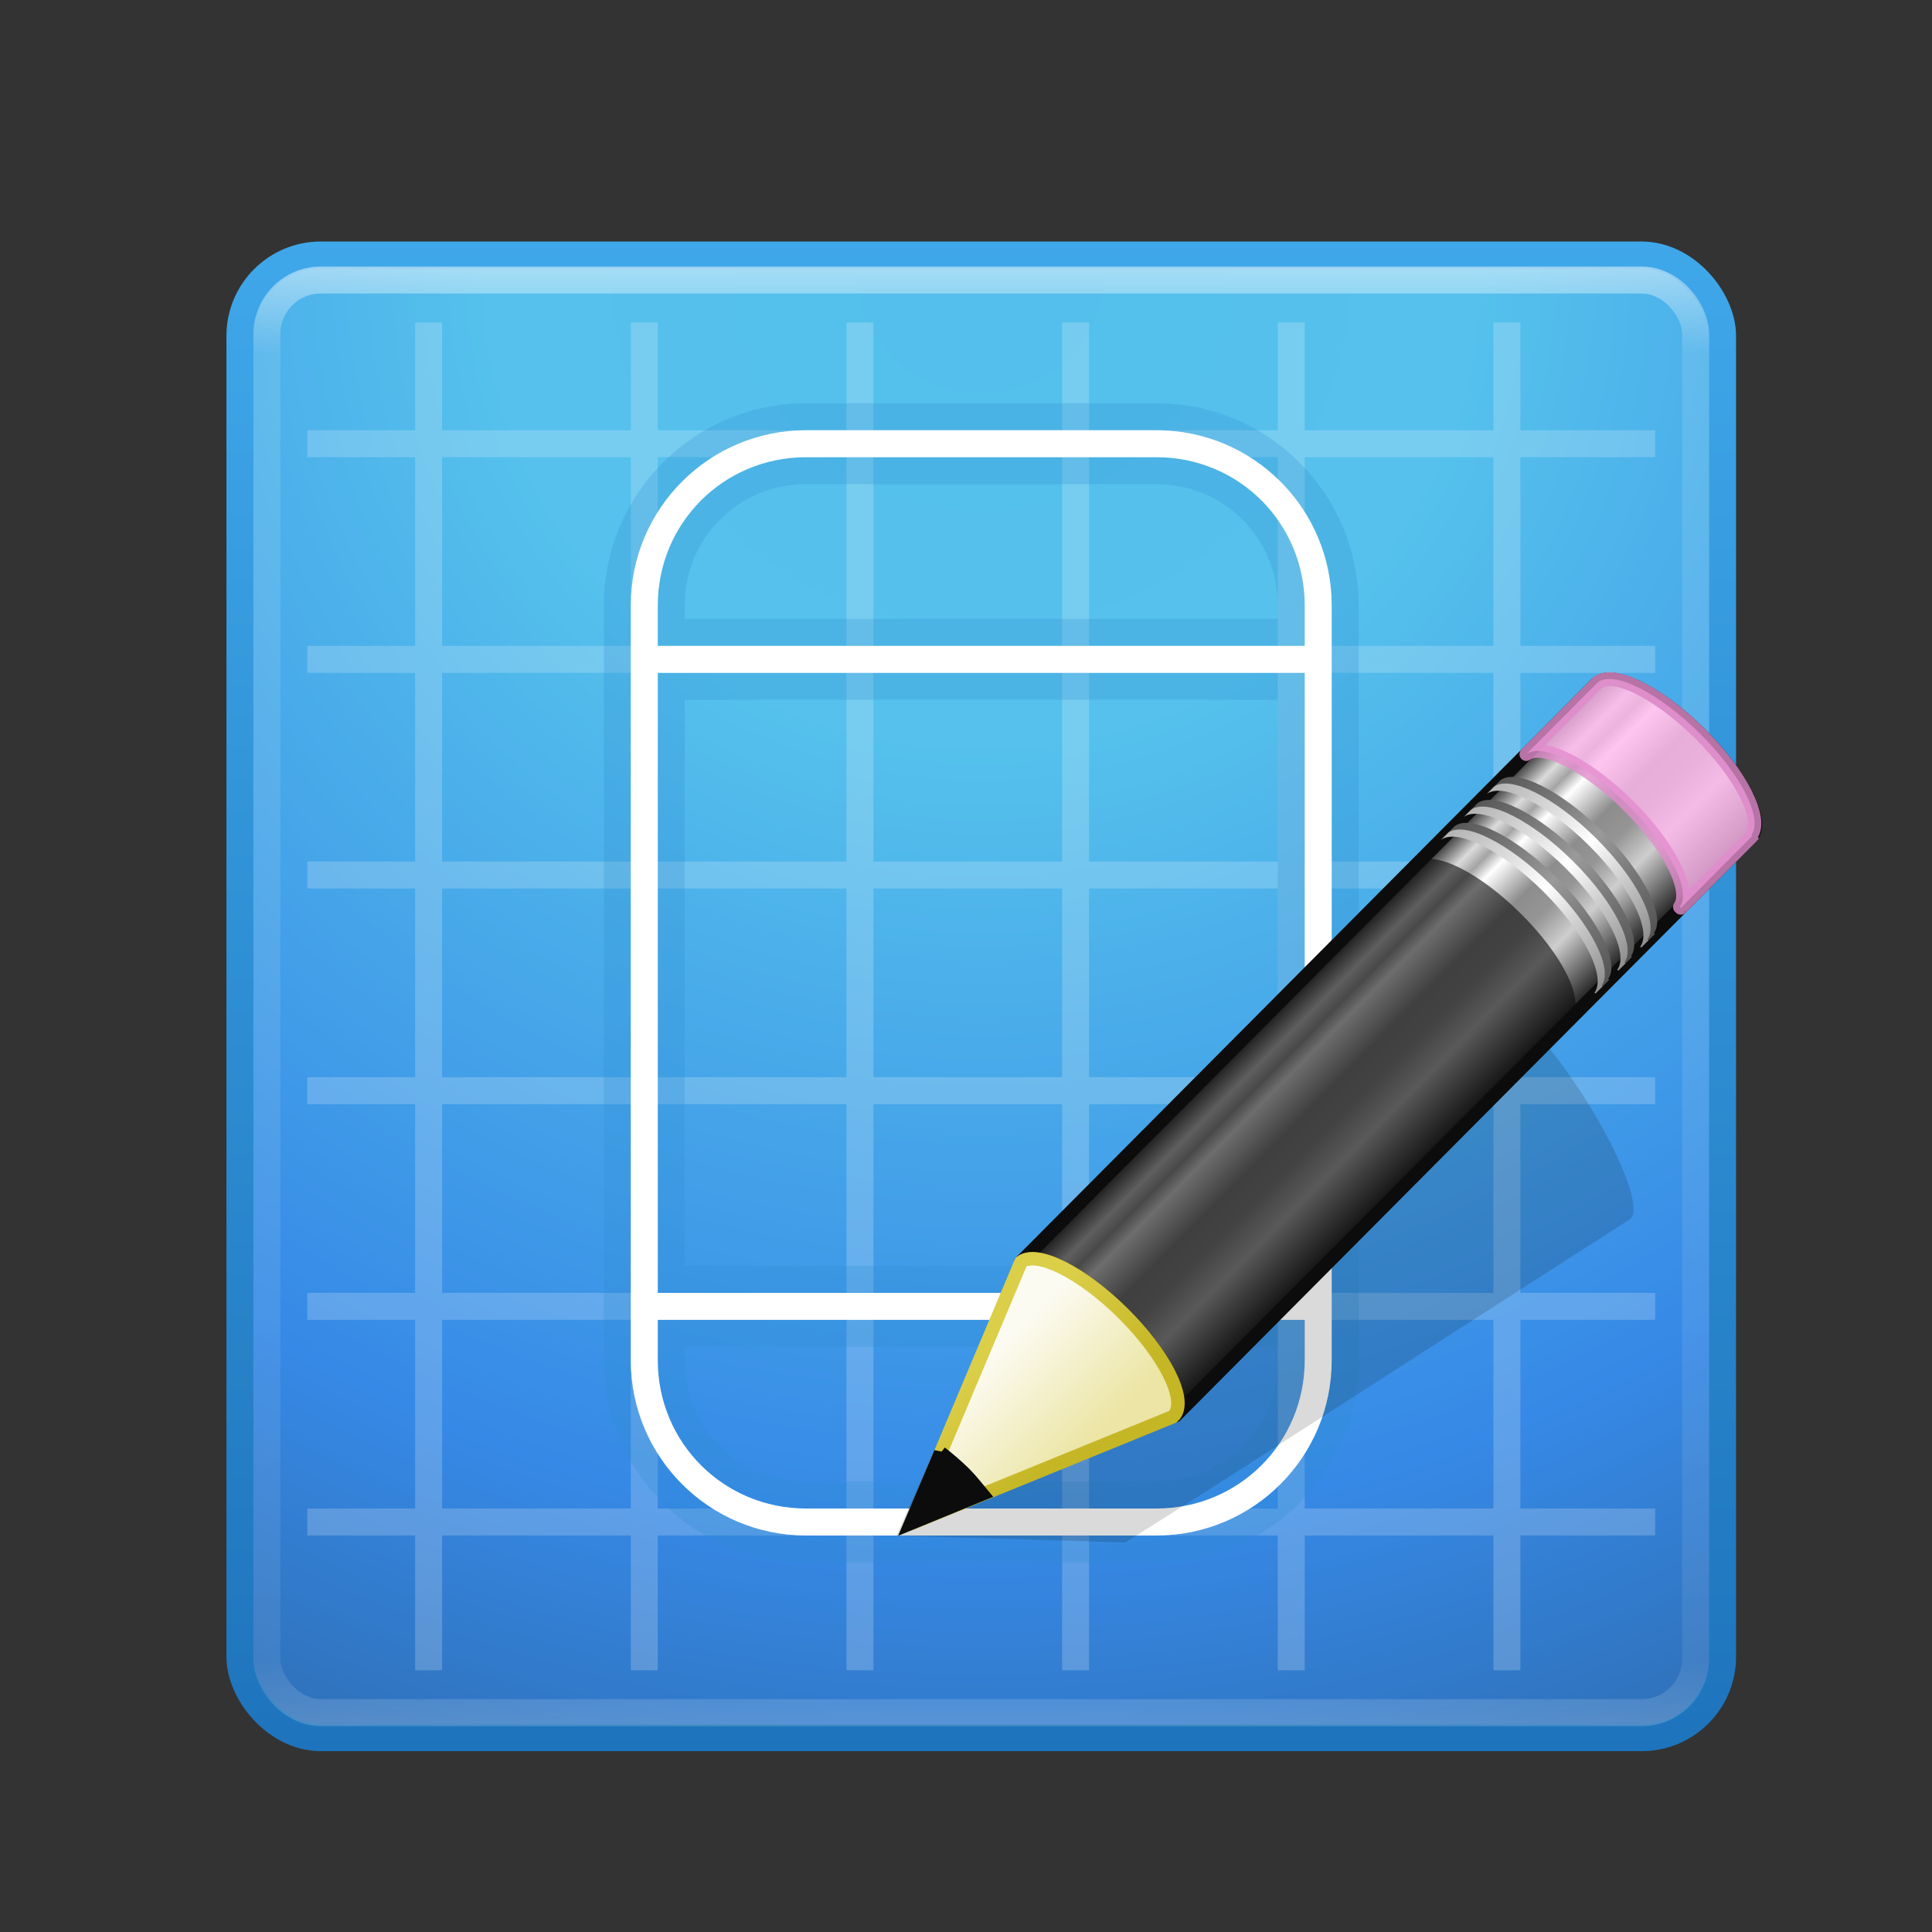 <?xml version="1.0" encoding="UTF-8" standalone="no"?>
<svg
   xmlns:dc="http://purl.org/dc/elements/1.1/"
   xmlns:cc="http://creativecommons.org/ns#"
   xmlns:rdf="http://www.w3.org/1999/02/22-rdf-syntax-ns#"
   xmlns:svg="http://www.w3.org/2000/svg"
   xmlns="http://www.w3.org/2000/svg"
   xmlns:xlink="http://www.w3.org/1999/xlink"
   xmlns:sodipodi="http://sodipodi.sourceforge.net/DTD/sodipodi-0.dtd"
   xmlns:inkscape="http://www.inkscape.org/namespaces/inkscape"
   height="64"
   width="64"
   version="1.1"
   id="svg2"
   inkscape:version="0.91 r13725"
   sodipodi:docname="planner-prototype.svg">
  <rect width="100%" height="100%" fill="#333333" stroke="none"/>
  <sodipodi:namedview
     pagecolor="#ffffff"
     bordercolor="#666666"
     borderopacity="1"
     objecttolerance="10"
     gridtolerance="10"
     guidetolerance="10"
     inkscape:pageopacity="0"
     inkscape:pageshadow="2"
     inkscape:window-width="1366"
     inkscape:window-height="705"
     id="namedview139"
     showgrid="false"
     inkscape:zoom="2.6074563"
     inkscape:cx="-10.364064"
     inkscape:cy="37.303652"
     inkscape:window-x="0"
     inkscape:window-y="30"
     inkscape:window-maximized="1"
     inkscape:current-layer="svg2" />
  <defs
     id="defs4">
    <linearGradient
       id="p"
       y2="43"
       gradientUnits="userSpaceOnUse"
       x2="24"
       gradientTransform="matrix(1.432,0,0,1.436,-2.378,-2.471)"
       y1="5"
       x1="24">
      <stop
         stop-color="#fff"
         offset="0"
         id="stop7" />
      <stop
         stop-color="#fff"
         stop-opacity=".235"
         offset=".063"
         id="stop9" />
      <stop
         stop-color="#fff"
         stop-opacity=".157"
         offset=".951"
         id="stop11" />
      <stop
         stop-color="#fff"
         stop-opacity=".392"
         offset="1"
         id="stop13" />
    </linearGradient>
    <radialGradient
       id="c"
       gradientUnits="userSpaceOnUse"
       cy="8.45"
       cx="7.496"
       gradientTransform="matrix(2.7399e-8,3.296,-3.486,-6.072e-8,61.46,-19.382)"
       r="20">
      <stop
         stop-color="#54bfec"
         offset="0"
         id="stop16" />
      <stop
         stop-color="#55c1ec"
         offset=".262"
         id="stop18" />
      <stop
         stop-color="#3689e6"
         offset=".705"
         id="stop20" />
      <stop
         stop-color="#2b63a0"
         offset="1"
         id="stop22" />
    </radialGradient>
    <linearGradient
       id="i"
       y2="3.899"
       gradientUnits="userSpaceOnUse"
       x2="24"
       gradientTransform="matrix(1.41,0,0,1.41,-1.846,-1.846)"
       y1="44"
       x1="24">
      <stop
         stop-color="#1e74bc"
         offset="0"
         id="stop25" />
      <stop
         stop-color="#3fa8ea"
         offset="1"
         id="stop27" />
    </linearGradient>
    <radialGradient
       id="e"
       gradientUnits="userSpaceOnUse"
       cy="43.5"
       cx="4.993"
       gradientTransform="matrix(2.004 0 0 1.4 27.988 -17.4)"
       r="2.5">
      <stop
         stop-color="#181818"
         offset="0"
         id="stop30" />
      <stop
         stop-color="#181818"
         stop-opacity="0"
         offset="1"
         id="stop32" />
    </radialGradient>
    <radialGradient
       id="d"
       gradientUnits="userSpaceOnUse"
       cy="43.5"
       cx="4.993"
       gradientTransform="matrix(2.004 0 0 1.4 -20.012 -104.4)"
       r="2.5">
      <stop
         stop-color="#181818"
         offset="0"
         id="stop35" />
      <stop
         stop-color="#181818"
         stop-opacity="0"
         offset="1"
         id="stop37" />
    </radialGradient>
    <linearGradient
       id="q"
       y2="39.999"
       gradientUnits="userSpaceOnUse"
       x2="25.058"
       y1="47.028"
       x1="25.058">
      <stop
         stop-color="#181818"
         stop-opacity="0"
         offset="0"
         id="stop40" />
      <stop
         stop-color="#181818"
         offset=".5"
         id="stop42" />
      <stop
         stop-color="#181818"
         stop-opacity="0"
         offset="1"
         id="stop44" />
    </linearGradient>
    <linearGradient
       id="o"
       y2="26.03"
       gradientUnits="userSpaceOnUse"
       x2="9"
       gradientTransform="matrix(0.851,-0.855,1.146,1.14,28.452,12.976)"
       y1="29.057"
       x1="9">
      <stop
         stop-color="#ece5a5"
         offset="0"
         id="stop47" />
      <stop
         stop-color="#fcfbf2"
         offset="1"
         id="stop49" />
    </linearGradient>
    <linearGradient
       id="n"
       y2="41.392"
       gradientUnits="userSpaceOnUse"
       x2="9.522"
       gradientTransform="matrix(0.747,0.032,0.032,0.746,59.395,8.141)"
       y1="37.372"
       x1="5.518">
      <stop
         stop-color="#dbce48"
         offset="0"
         id="stop52" />
      <stop
         stop-color="#c5b625"
         offset="1"
         id="stop54" />
    </linearGradient>
    <linearGradient
       id="m"
       y2="30"
       xlink:href="#b"
       gradientUnits="userSpaceOnUse"
       x2="30.038"
       gradientTransform="matrix(0.851,-0.855,1.146,1.14,30.229,11.19)"
       y1="24.99"
       x1="30.038" />
    <linearGradient
       id="b">
      <stop
         stop-color="#b1b1b1"
         offset="0"
         id="stop58" />
      <stop
         stop-color="#fff"
         offset=".5"
         id="stop60" />
      <stop
         stop-color="#8f8f8f"
         offset="1"
         id="stop62" />
    </linearGradient>
    <linearGradient
       id="l"
       y2="30"
       xlink:href="#a"
       gradientUnits="userSpaceOnUse"
       x2="30.038"
       gradientTransform="matrix(0.851,-0.855,1.146,1.14,30.472,10.946)"
       y1="24.99"
       x1="30.038" />
    <linearGradient
       id="a">
      <stop
         stop-color="#565656"
         offset="0"
         id="stop66" />
      <stop
         stop-color="#9a9a9a"
         offset=".5"
         id="stop68" />
      <stop
         stop-color="#545454"
         offset="1"
         id="stop70" />
    </linearGradient>
    <linearGradient
       id="k"
       y2="30"
       xlink:href="#b"
       gradientUnits="userSpaceOnUse"
       x2="30.038"
       gradientTransform="matrix(0.851,-0.855,1.146,1.14,29.378,12.045)"
       y1="24.99"
       x1="30.038" />
    <linearGradient
       id="j"
       y2="30"
       xlink:href="#a"
       gradientUnits="userSpaceOnUse"
       x2="30.038"
       gradientTransform="matrix(0.851,-0.855,1.146,1.14,29.622,11.8)"
       y1="24.99"
       x1="30.038" />
    <linearGradient
       id="h"
       y2="30"
       xlink:href="#b"
       gradientUnits="userSpaceOnUse"
       x2="30.038"
       gradientTransform="matrix(0.851,-0.855,1.146,1.14,28.531,12.896)"
       y1="24.99"
       x1="30.038" />
    <linearGradient
       id="g"
       y2="30"
       xlink:href="#a"
       gradientUnits="userSpaceOnUse"
       x2="30.038"
       gradientTransform="matrix(0.851,-0.855,1.146,1.14,28.775,12.651)"
       y1="24.99"
       x1="30.038" />
    <linearGradient
       id="f"
       y2="31.211"
       gradientUnits="userSpaceOnUse"
       x2="23.576"
       gradientTransform="matrix(0.875,-0.88,0.979,0.974,31.983,17.152)"
       y1="25.357"
       x1="23.576">
      <stop
         stop-color="#181818"
         offset="0"
         id="stop77" />
      <stop
         stop-color="#dbdbdb"
         offset=".135"
         id="stop79" />
      <stop
         stop-color="#a4a4a4"
         offset=".202"
         id="stop81" />
      <stop
         stop-color="#fff"
         offset=".27"
         id="stop83" />
      <stop
         stop-color="#8d8d8d"
         offset=".447"
         id="stop85" />
      <stop
         stop-color="#959595"
         offset=".571"
         id="stop87" />
      <stop
         stop-color="#cecece"
         offset=".72"
         id="stop89" />
      <stop
         stop-color="#181818"
         offset="1"
         id="stop91" />
    </linearGradient>
  </defs>
  <g
     id="g4202"
     transform="matrix(0.893,0,0,0.893,3.929,4.429)">
    <rect
       id="rect103"
       x="4.5"
       y="4.5"
       width="55"
       ry="3"
       rx="3"
       style="color:#000000;fill:url(#c);stroke:url(#i);stroke-linecap:round;stroke-linejoin:round"
       height="55" />
    <rect
       id="rect105"
       x="5.5"
       y="5.429"
       width="53"
       height="53.142"
       ry="2"
       rx="2"
       style="opacity:0.5;fill:none;stroke:url(#p);stroke-linecap:round;stroke-linejoin:round" />
    <path
       id="path107"
       d="m 11,7 0,4 -4,0 0,1 4,0 0,7 -4,0 0,1 4,0 0,7 -4,0 0,1 4,0 0,7 -4,0 0,1 4,0 0,7 -4,0 0,1 4,0 0,7 -4,0 0,1 4,0 0,5 1,0 0,-5 7,0 0,5 1,0 0,-5 7,0 0,5 1,0 0,-5 7,0 0,5 1,0 0,-5 7,0 0,5 1,0 0,-5 7,0 0,5 1,0 0,-5 5,0 0,-1 -5,0 0,-7 5,0 0,-1 -5,0 0,-7 5,0 0,-1 -5,0 0,-7 5,0 0,-1 -5,0 0,-7 5,0 0,-1 -5,0 0,-7 5,0 0,-1 -5,0 0,-4 -1,0 0,4 -7,0 0,-4 -1,0 0,4 -7,0 0,-4 -1,0 0,4 -7,0 0,-4 -1,0 0,4 -7,0 0,-4 -1,0 0,4 -7,0 0,-4 -1,0 z m 1,5 7,0 0,7 -7,0 0,-7 z m 8,0 7,0 0,7 -7,0 0,-7 z m 8,0 7,0 0,7 -7,0 0,-7 z m 8,0 7,0 0,7 -7,0 0,-7 z m 8,0 7,0 0,7 -7,0 0,-7 z m -32,8 7,0 0,7 -7,0 0,-7 z m 8,0 7,0 0,7 -7,0 0,-7 z m 8,0 7,0 0,7 -7,0 0,-7 z m 8,0 7,0 0,7 -7,0 0,-7 z m 8,0 7,0 0,7 -7,0 0,-7 z m -32,8 7,0 0,7 -7,0 0,-7 z m 8,0 7,0 0,7 -7,0 0,-7 z m 8,0 7,0 0,7 -7,0 0,-7 z m 8,0 7,0 0,7 -7,0 0,-7 z m 8,0 7,0 0,7 -7,0 0,-7 z m -32,8 7,0 0,7 -7,0 0,-7 z m 8,0 7,0 0,7 -7,0 0,-7 z m 8,0 7,0 0,7 -7,0 0,-7 z m 8,0 7,0 0,7 -7,0 0,-7 z m 8,0 7,0 0,7 -7,0 0,-7 z m -32,8 7,0 0,7 -7,0 0,-7 z m 8,0 7,0 0,7 -7,0 0,-7 z m 8,0 7,0 0,7 -7,0 0,-7 z m 8,0 7,0 0,7 -7,0 0,-7 z m 8,0 7,0 0,7 -7,0 0,-7 z"
       inkscape:connector-curvature="0"
       style="opacity:0.2;fill:#ffffff" />
    <path
       id="path109"
       d="M 25.5,11 C 21.908,11 19,13.908 19,17.5 l 0,1.5 0,1 0,23 0,1 0,1.5 c 0,3.592 2.908,6.5 6.5,6.5 l 13,0 c 3.592,0 6.5,-2.908 6.5,-6.5 l 0,-1.5 0,-1 0,-23 0,-1 0,-1.5 C 45,13.908 42.092,11 38.5,11 l -13,0 z m 0,1 13,0 c 3.056,0 5.5,2.444 5.5,5.5 l 0,1.5 -24,0 0,-1.5 C 20,14.444 22.444,12 25.5,12 Z m -5.5,8 24,0 0,23 -24,0 0,-23 z m 0,24 24,0 0,1.5 c 0,3.056 -2.444,5.5 -5.5,5.5 l -13,0 C 22.444,51 20,48.556 20,45.5 L 20,44 Z"
       style="color:#000000;text-indent:0;text-decoration:none;text-decoration-line:none;text-decoration-style:solid;text-decoration-color:#000000;text-transform:none;block-progression:tb;white-space:normal;opacity:0.25;isolation:auto;mix-blend-mode:normal;solid-color:#000000;fill:#ffffff;stroke:#2e8ed3;stroke-width:2;stroke-linecap:round;stroke-linejoin:round;color-rendering:auto;image-rendering:auto;shape-rendering:auto"
       inkscape:connector-curvature="0" />
    <path
       id="path111"
       d="M 25.5,11 C 21.908,11 19,13.908 19,17.5 l 0,1.5 0,1 0,23 0,1 0,1.5 c 0,3.592 2.908,6.5 6.5,6.5 l 13,0 c 3.592,0 6.5,-2.908 6.5,-6.5 l 0,-1.5 0,-1 0,-23 0,-1 0,-1.5 C 45,13.908 42.092,11 38.5,11 l -13,0 z m 0,1 13,0 c 3.056,0 5.5,2.444 5.5,5.5 l 0,1.5 -24,0 0,-1.5 C 20,14.444 22.444,12 25.5,12 Z m -5.5,8 24,0 0,23 -24,0 0,-23 z m 0,24 24,0 0,1.5 c 0,3.056 -2.444,5.5 -5.5,5.5 l -13,0 C 22.444,51 20,48.556 20,45.5 L 20,44 Z"
       style="color:#000000;text-indent:0;text-decoration:none;text-decoration-line:none;text-decoration-style:solid;text-decoration-color:#000000;text-transform:none;block-progression:tb;white-space:normal;isolation:auto;mix-blend-mode:normal;solid-color:#000000;fill:#ffffff;color-rendering:auto;image-rendering:auto;shape-rendering:auto"
       inkscape:connector-curvature="0" />
    <g
       id="g113"
       transform="translate(-33.101,9.812)">
      <path
         id="path115"
         d="m 84.624,22.594 c -0.231,-0.136 -0.41,-0.101 -0.528,-0.025 l -15.728,10.015 -2.895,1.848 -0.089,0.037 -3.427,7.722 8.493,0.256 0.07,-0.047 2.913,-1.839 15.724,-10.101 c 0.472,-0.303 -0.275,-2.308 -1.676,-4.507 -1.051,-1.649 -2.166,-2.952 -2.859,-3.36 z"
         inkscape:connector-curvature="0"
         style="opacity:0.15;fill:#0c0c0c;fill-rule:evenodd" />
      <path
         id="path117"
         d="m 66.578,32.039 c 0.595,-0.446 2.263,0.391 3.796,1.916 1.529,1.522 2.335,3.15 1.899,3.75 -0.002,0.002 0.038,0.033 0.036,0.036 l 21.345,-21.451 c 0.542,-0.545 -0.3,-2.266 -1.882,-3.839 -1.582,-1.574 -3.307,-2.407 -3.849,-1.863 l -21.345,21.451 z"
         style="fill:url(#f);stroke:#0c0c0c;stroke-width:0.5;stroke-linejoin:round"
         inkscape:connector-curvature="0" />
      <path
         id="path119"
         d="m 85.318,13.206 c 0.595,-0.446 2.263,0.391 3.796,1.916 1.529,1.522 2.335,3.15 1.899,3.75 -0.002,0.002 0.038,0.033 0.036,0.036 l 2.605,-2.618 0.053,-0.053 c 0.002,-0.002 -0.037,-0.033 -0.036,-0.036 0.436,-0.6 -0.37,-2.229 -1.899,-3.75 -1.533,-1.525 -3.201,-2.362 -3.796,-1.916 l -0.053,0.053 -2.605,2.618 4e-6,0 z"
         inkscape:connector-curvature="0"
         style="opacity:0.8;fill:#ffb6ed;stroke:#e28ccd;stroke-width:0.5;stroke-linejoin:round" />
      <path
         id="path121"
         d="m 66.578,32.039 c 0.595,-0.446 2.263,0.391 3.796,1.916 1.529,1.522 2.335,3.15 1.899,3.75 -0.002,0.002 0.038,0.033 0.036,0.036 l 14.7,-14.772 0.053,-0.053 c 0.002,-0.002 -0.037,-0.033 -0.036,-0.036 0.436,-0.6 -0.37,-2.229 -1.899,-3.75 -1.533,-1.525 -3.201,-2.362 -3.796,-1.916 l -0.053,0.053 -14.7,14.772 -7e-6,0 z"
         inkscape:connector-curvature="0"
         style="opacity:0.6;fill:#0c0c0c" />
      <path
         id="path123"
         d="m 82.398,16.14 c 0.595,-0.446 2.263,0.391 3.796,1.916 1.529,1.522 2.335,3.15 1.899,3.75 -0.002,0.002 0.038,0.033 0.036,0.036 l 0.266,-0.267 c 0.002,-0.002 -0.037,-0.033 -0.036,-0.036 0.436,-0.6 -0.37,-2.229 -1.899,-3.75 -1.533,-1.525 -3.201,-2.362 -3.796,-1.916 l -0.266,0.267 0,2e-6 z"
         style="fill:url(#g)"
         inkscape:connector-curvature="0" />
      <path
         id="path125"
         d="m 82.155,16.385 c 0.595,-0.446 2.263,0.391 3.796,1.916 1.529,1.522 2.335,3.15 1.899,3.75 -0.002,0.002 0.038,0.033 0.036,0.036 l 0.266,-0.267 c 0.002,-0.002 -0.037,-0.033 -0.036,-0.036 0.436,-0.6 -0.37,-2.229 -1.899,-3.75 -1.533,-1.525 -3.201,-2.362 -3.796,-1.916 L 82.155,16.385 l 0,10e-7 z"
         style="fill:url(#h)"
         inkscape:connector-curvature="0" />
      <path
         id="path127"
         d="m 83.245,15.29 c 0.595,-0.446 2.263,0.391 3.796,1.916 1.529,1.522 2.335,3.15 1.899,3.75 -0.002,0.002 0.038,0.033 0.036,0.036 l 0.266,-0.267 c 0.002,-0.002 -0.037,-0.033 -0.036,-0.036 0.436,-0.6 -0.37,-2.229 -1.899,-3.75 -1.533,-1.525 -3.201,-2.362 -3.796,-1.916 L 83.245,15.29 Z"
         style="fill:url(#j)"
         inkscape:connector-curvature="0" />
      <path
         id="path129"
         d="m 83.001,15.535 c 0.595,-0.446 2.263,0.391 3.796,1.916 1.529,1.522 2.335,3.15 1.899,3.75 -0.002,0.002 0.038,0.033 0.036,0.036 l 0.266,-0.267 c 0.002,-0.002 -0.037,-0.033 -0.036,-0.036 0.436,-0.6 -0.37,-2.229 -1.899,-3.75 -1.533,-1.525 -3.201,-2.362 -3.796,-1.916 L 83.001,15.535 Z"
         style="fill:url(#k)"
         inkscape:connector-curvature="0" />
      <path
         id="path131"
         d="m 84.096,14.435 c 0.595,-0.446 2.263,0.391 3.796,1.916 1.529,1.522 2.335,3.15 1.899,3.75 -0.002,0.002 0.037,0.033 0.036,0.036 l 0.266,-0.267 c 0.002,-0.002 -0.037,-0.033 -0.036,-0.036 0.436,-0.6 -0.37,-2.229 -1.899,-3.75 -1.533,-1.525 -3.201,-2.362 -3.796,-1.916 L 84.096,14.435 l 10e-7,0 z"
         style="fill:url(#l)"
         inkscape:connector-curvature="0" />
      <path
         id="path133"
         d="m 83.852,14.68 c 0.595,-0.446 2.263,0.391 3.796,1.916 1.529,1.522 2.335,3.15 1.899,3.75 -0.002,0.002 0.038,0.033 0.036,0.036 l 0.266,-0.267 c 0.002,-0.002 -0.037,-0.033 -0.036,-0.036 0.436,-0.6 -0.37,-2.229 -1.899,-3.75 -1.533,-1.525 -3.201,-2.362 -3.796,-1.916 L 83.852,14.68 Z"
         style="fill:url(#m)"
         inkscape:connector-curvature="0" />
      <path
         id="path135"
         d="m 62.487,41.748 9.711,-3.961 0.083,-0.083 c 0.436,-0.6 -0.38,-2.229 -1.91,-3.751 -1.533,-1.525 -3.199,-2.358 -3.794,-1.911 l -4.091,9.706 -7e-6,0 z"
         style="fill:url(#o);fill-rule:evenodd;stroke:url(#n);stroke-width:0.5"
         inkscape:connector-curvature="0" />
      <path
         id="path137"
         d="m 63.595,39.119 -1.109,2.618 2.649,-1.086 c -0.212,-0.254 -0.408,-0.512 -0.663,-0.766 -0.293,-0.292 -0.582,-0.529 -0.877,-0.766 z"
         inkscape:connector-curvature="0"
         style="fill:#0c0c0c;fill-rule:evenodd;stroke:#0c0c0c;stroke-width:0.5" />
    </g>
  </g>
</svg>
